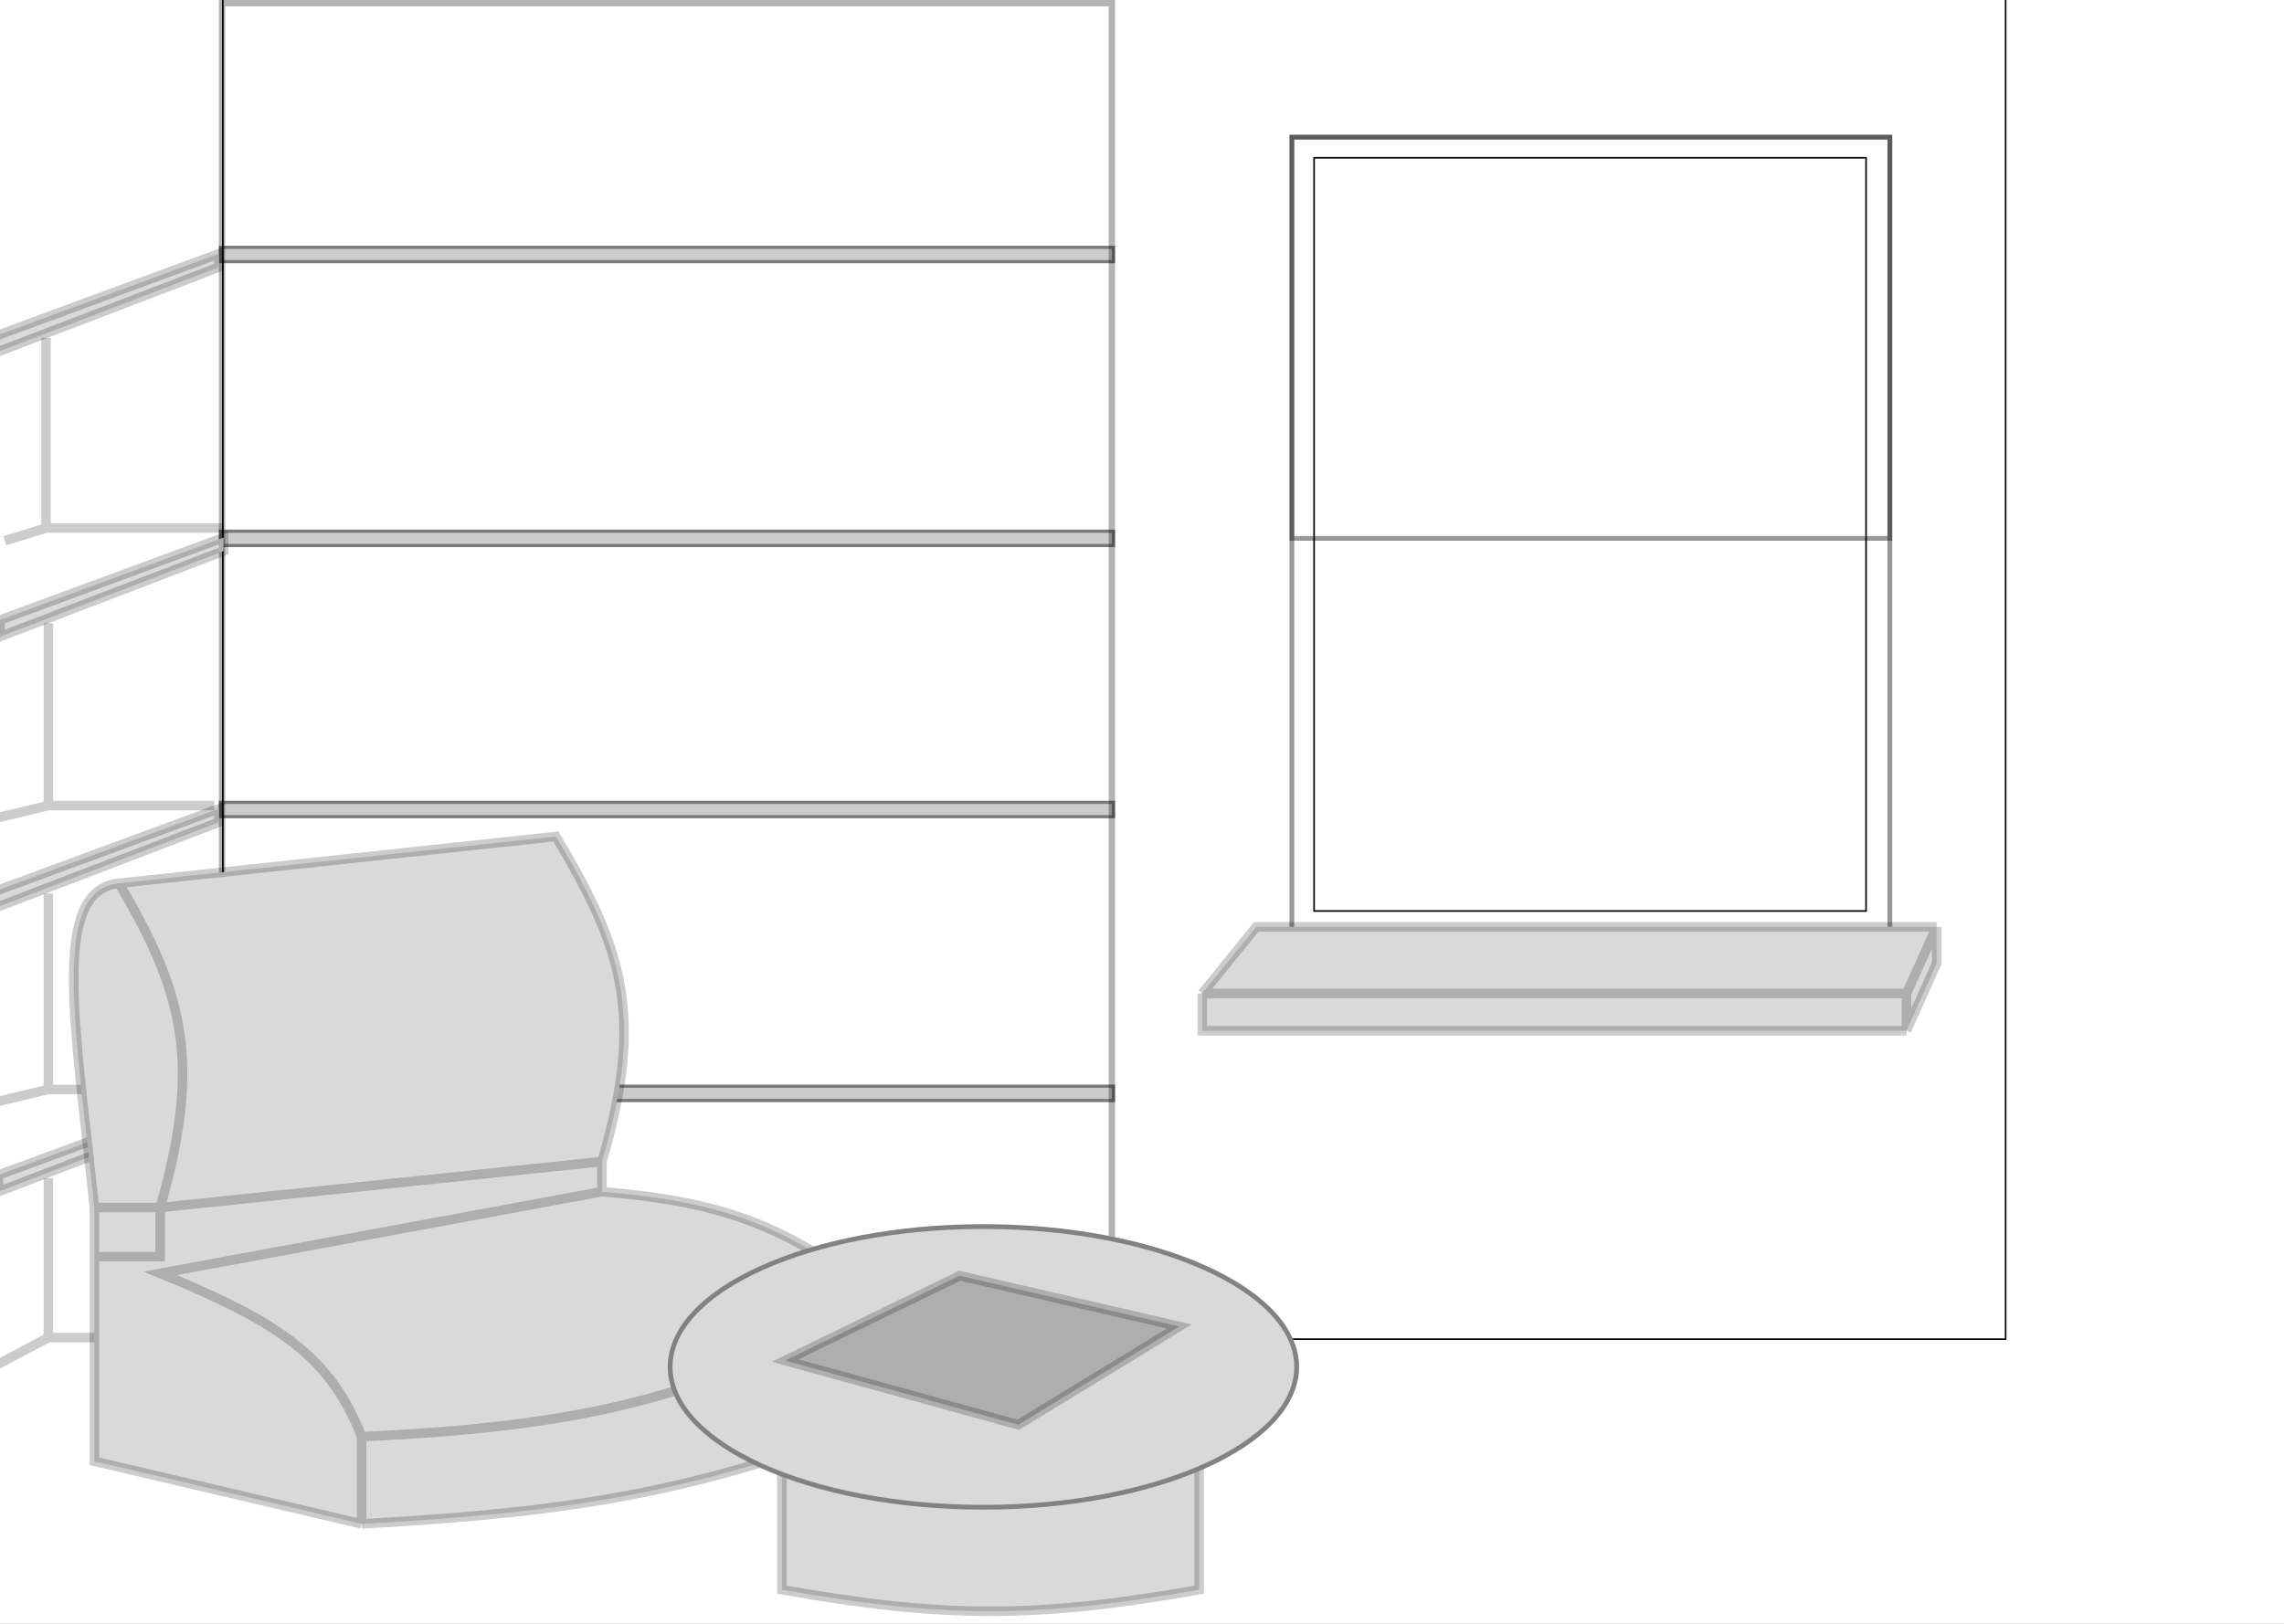 <svg width="1440" height="1024" viewBox="0 0 1440 1024" fill="none" xmlns="http://www.w3.org/2000/svg">
<rect x="0" y="0" width="1440" height="1024" fill="#808080" stroke="none"/>
<g clip-path="url(#clip0_13_260)">
<rect width="1440" height="1024" fill="white"/>
<rect x="140.5" y="-18.5" width="1124" height="863" stroke="black"/>
<rect x="814.5" y="86.5" width="377" height="525" stroke="black" stroke-opacity="0.4" stroke-width="3"/>
<rect x="828.5" y="99.5" width="348" height="475" stroke="black"/>
<rect x="814.5" y="86.5" width="377" height="253" stroke="black" stroke-opacity="0.4" stroke-width="3"/>
<path d="M792 584.5H1221V607.5L1202 650H758V626.5L792 584.5Z" fill="#D9D9D9"/>
<path d="M1221 584.5H792L758 626.5M1221 584.5L1202 626.5M1221 584.5V607.5L1202 650M1202 626.5H758M1202 626.5V650M758 626.5V650H1202" stroke="black" stroke-opacity="0.2" stroke-width="6"/>
<rect x="140" y="2" width="561" height="841" stroke="black" stroke-opacity="0.3" stroke-width="4"/>
<rect x="138" y="155" width="565" height="11" fill="black" fill-opacity="0.2"/>
<rect x="139" y="156" width="563" height="9" stroke="black" stroke-opacity="0.4" stroke-width="2"/>
<rect x="138" y="334" width="565" height="11" fill="black" fill-opacity="0.2"/>
<rect x="139" y="335" width="563" height="9" stroke="black" stroke-opacity="0.4" stroke-width="2"/>
<rect x="138" y="505" width="565" height="11" fill="black" fill-opacity="0.2"/>
<rect x="139" y="506" width="563" height="9" stroke="black" stroke-opacity="0.4" stroke-width="2"/>
<rect x="138" y="684" width="565" height="11" fill="black" fill-opacity="0.2"/>
<rect x="139" y="685" width="563" height="9" stroke="black" stroke-opacity="0.4" stroke-width="2"/>
<path d="M138 168.5V160L-3 212V222.5L138 168.5Z" fill="#D9D9D9" stroke="black" stroke-opacity="0.2" stroke-width="6"/>
<path d="M141 347.5V339L0 391V401.5L141 347.5Z" fill="#D9D9D9" stroke="black" stroke-opacity="0.2" stroke-width="6"/>
<path d="M138 518.5V510L-3 562V572.5L138 518.5Z" fill="#D9D9D9" stroke="black" stroke-opacity="0.2" stroke-width="6"/>
<path d="M140 697.5V689L-1 741V751.5L140 697.5Z" fill="#D9D9D9" stroke="black" stroke-opacity="0.2" stroke-width="6"/>
<path d="M29 213V333M29 333H141M29 333L3 341" stroke="black" stroke-opacity="0.2" stroke-width="6"/>
<path d="M30.5 393V508M30.5 508H135M30.5 508L-3 516" stroke="black" stroke-opacity="0.2" stroke-width="6"/>
<path d="M30.5 563.5V687M30.5 687H135M30.5 687L-3 695" stroke="black" stroke-opacity="0.2" stroke-width="6"/>
<path d="M30.5 743V843.5M30.5 843.5H135M30.5 843.5L-3.5 861.5" stroke="black" stroke-opacity="0.2" stroke-width="6"/>
<path d="M75 557L350.5 527.5C391.974 597.343 407.062 639.267 379.5 732.5V751.5C459.59 758.124 497.113 774.322 555 818.5C566.46 842.588 567.36 859.193 553.5 897.5C435.841 940.928 363.882 953.469 228 961L59.5 921.5V792.5V761.5C47.145 644.217 31.944 561.639 75 557Z" fill="#D9D9D9"/>
<path d="M75 557L350.5 527.5C391.974 597.343 407.062 639.267 379.5 732.5M75 557C116.28 627.052 127.019 670.236 101 761.5M75 557C31.944 561.639 47.145 644.217 59.5 761.5M379.5 732.5L101 761.5M379.5 732.5V751.5M101 761.5H59.5M101 761.5V792.5H59.5M59.5 761.5V792.5M59.5 792.5V921.5L228 961M379.5 751.5L101 803C177.301 834.313 208.307 855.797 228 906M379.5 751.5C459.59 758.124 497.113 774.322 555 818.5M555 818.5C453.302 875.509 386.354 898.75 228 906M555 818.5C566.46 842.588 567.36 859.193 553.5 897.5C435.841 940.928 363.882 953.469 228 961M228 906V961" stroke="black" stroke-opacity="0.2" stroke-width="6"/>
<path d="M493 1002.5V909C595.135 918.985 652.692 918.49 756 905V1002.5C653.283 1020.57 595.717 1020.66 493 1002.5Z" fill="#D9D9D9" stroke="black" stroke-opacity="0.2" stroke-width="6"/>
<ellipse cx="620" cy="862" rx="199" ry="90" fill="#D9D9D9"/>
<path d="M817.5 862C817.5 885.899 796.011 908.03 760.096 924.273C724.32 940.453 674.79 950.5 620 950.5C565.21 950.5 515.68 940.453 479.904 924.273C443.989 908.03 422.5 885.899 422.5 862C422.5 838.101 443.989 815.97 479.904 799.727C515.68 783.547 565.21 773.5 620 773.5C674.79 773.5 724.32 783.547 760.096 799.727C796.011 815.97 817.5 838.101 817.5 862Z" stroke="black" stroke-opacity="0.4" stroke-width="3"/>
<path d="M605 804.5L495 858L642 898.5L743.5 836.5L605 804.5Z" fill="black" fill-opacity="0.2" stroke="black" stroke-opacity="0.2" stroke-width="6"/>
</g>
<defs>
<clipPath id="clip0_13_260">
<rect width="1440" height="1024" fill="white"/>
</clipPath>
</defs>
</svg>
